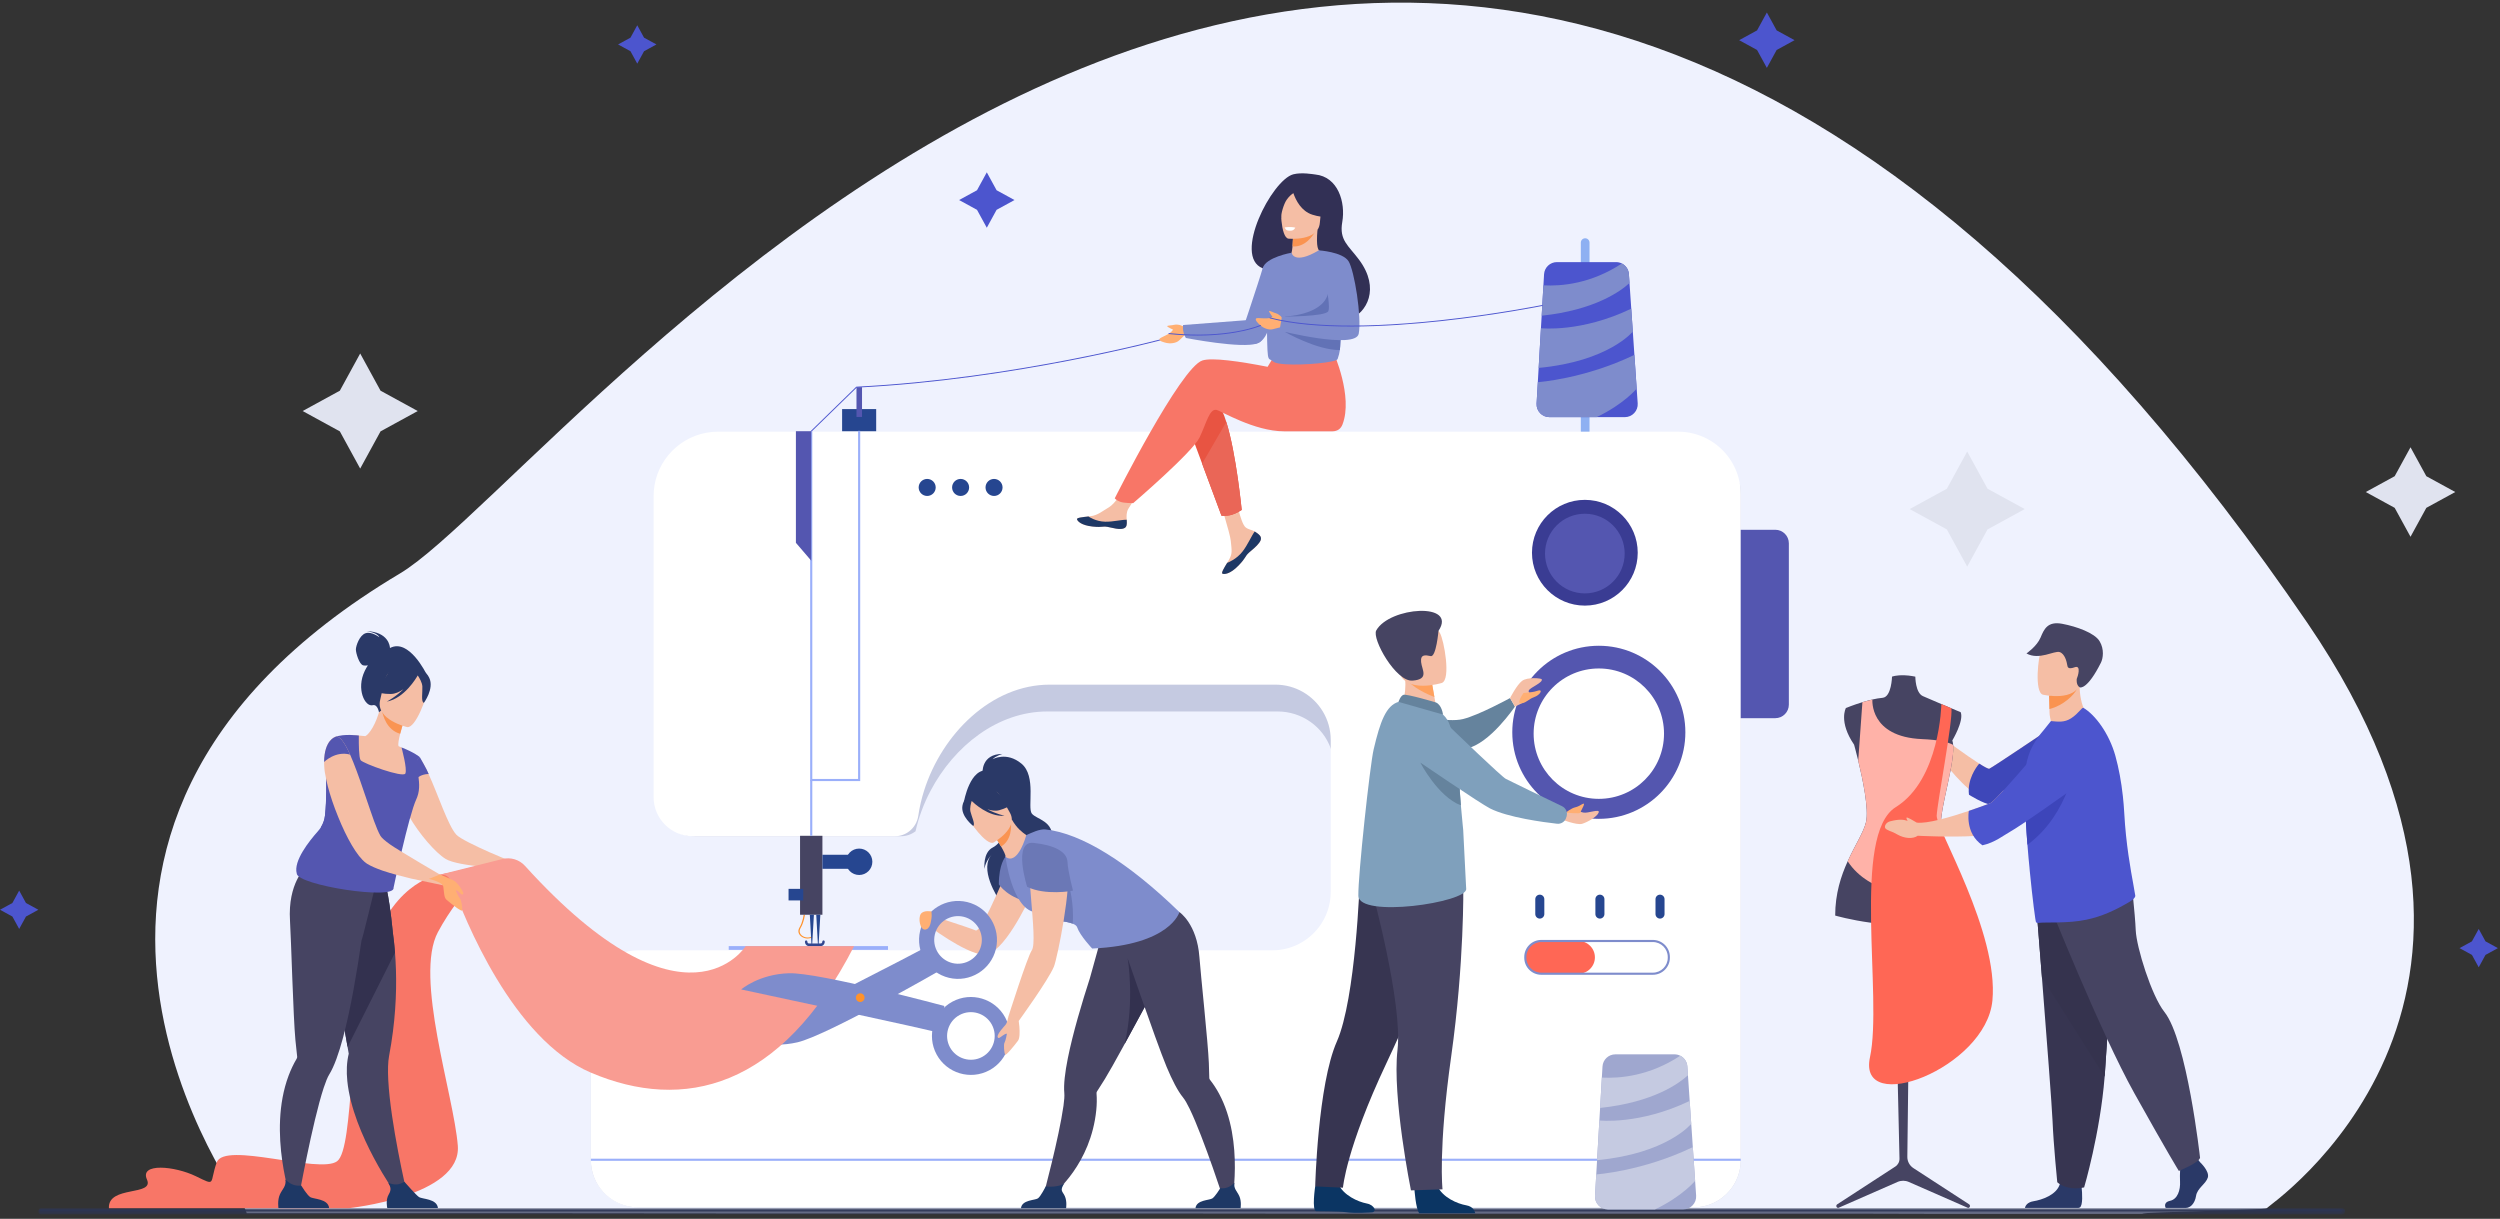 <?xml version="1.0" encoding="UTF-8"?>
<svg width="601px" height="293px" viewBox="0 0 601 293" version="1.1" xmlns="http://www.w3.org/2000/svg" xmlns:xlink="http://www.w3.org/1999/xlink">
    <rect x="0" y="0" width="601" height="293" fill="#333333" stroke="none"/>
    <title>9B2FD067-2984-4825-893E-0A0387EB70ED</title>
    <defs>
        <polygon id="path-1" points="0 0.011 554.54 0.011 554.54 1.482 0 1.482"></polygon>
    </defs>
    <g id="Page-1" stroke="none" stroke-width="1" fill="none" fill-rule="evenodd">
        <g id="Сollection" transform="translate(-1334, -1152)">
            <g id="Group-27" transform="translate(1334, 1152)">
                <g id="Group-155" transform="translate(9.223, 0)">
                    <g id="Group-3" transform="translate(27.978, 0.135)" fill="#EFF2FE">
                        <path d="M477.774,291.628 L427.497,291.628 L412.782,291.589 L281.024,291.589 L242.545,291.548 L141.104,291.548 L98.735,291.509 L22.115,291.509 C22.115,291.509 21.988,291.19 21.734,290.551 L21.692,290.471 C21.692,290.471 21.65,290.391 21.65,290.352 C21.481,290.033 -46.053,200.242 58.938,137.734 C100.017,113.277 302.446,-165.793 517.549,149.695 C580.181,241.557 507.976,289.756 507.658,290.356 C507.489,290.754 477.985,291.23 477.774,291.628 Z" id="Fill-1"></path>
                    </g>
                    <path d="M371.852,104.741 L371.852,104.741 C371.274,104.741 370.806,104.272 370.806,103.695 L370.806,58.327 C370.806,57.75 371.274,57.281 371.852,57.281 C372.43,57.281 372.898,57.75 372.898,58.327 L372.898,103.695 C372.898,104.272 372.43,104.741 371.852,104.741" id="Fill-4" fill="#8EB0F2"></path>
                    <g id="Group-8" transform="translate(0, 290.443)">
                        <mask id="mask-2" fill="white">
                            <use xlink:href="#path-1"></use>
                        </mask>
                        <g id="Clip-7"></g>
                        <path d="M553.912,1.482 L0.628,1.482 C0.283,1.482 -1.85286794e-05,1.2 -1.85286794e-05,0.854 L-1.85286794e-05,0.64 C-1.85286794e-05,0.294 0.283,0.011 0.628,0.011 L553.912,0.011 C554.257,0.011 554.54,0.294 554.54,0.64 L554.54,0.854 C554.54,1.2 554.257,1.482 553.912,1.482" id="Fill-6" fill="#2D3554" mask="url(#mask-2)"></path>
                    </g>
                    <path d="M184.935,225.624 C184.429,225.624 183.908,225.473 183.48,225.179 C182.857,224.749 182.397,223.945 182.972,222.974 C183.793,221.589 183.969,219.91 183.97,219.893 L184.276,219.914 C184.269,219.984 184.095,221.654 183.249,223.082 C182.825,223.798 182.985,224.511 183.679,224.989 C184.333,225.439 185.231,225.503 185.862,225.144 L186.038,225.348 C185.712,225.533 185.328,225.624 184.935,225.624" id="Fill-9" fill="#FF922B"></path>
                    <path d="M409.249,118.82 L409.249,278.917 C409.249,281.725 408.229,284.293 406.542,286.271 C404.463,288.711 401.362,290.259 397.905,290.259 L144.392,290.259 C138.403,290.259 133.476,285.795 132.883,280.076 C132.854,279.79 132.835,279.502 132.829,279.209 C132.824,279.111 132.824,279.015 132.824,278.917 L132.824,239.803 C132.824,239.499 132.838,239.197 132.861,238.897 C134.98,236.455 138.138,234.905 141.667,234.905 L297.137,234.905 C304.358,234.905 310.333,229.661 311.317,222.842 C311.411,222.195 311.459,221.534 311.459,220.857 L311.459,184.346 C311.459,182.791 311.187,181.297 310.686,179.909 C308.824,174.742 303.798,171.037 297.892,171.037 L242.56,171.037 C230.615,171.037 220.169,179.329 214.503,190.067 C212.861,193.168 211.621,196.477 210.867,199.847 C209.886,200.593 208.66,201.032 207.334,201.032 L157.806,201.032 C152.501,201.032 148.198,196.813 148.198,191.611 L148.198,119.271 C148.198,118.402 148.271,117.547 148.415,116.717 C151.28,112.786 155.972,110.225 161.275,110.225 L396.622,110.225 C401.747,110.225 406.281,112.687 409.066,116.472 C409.188,117.236 409.249,118.022 409.249,118.82" id="Fill-11" fill="#C5CAE1"></path>
                    <path d="M409.249,118.82 L409.249,278.917 C409.249,281.725 408.229,284.293 406.542,286.271 C404.463,288.711 401.362,290.259 397.905,290.259 L144.171,290.259 C138.294,290.259 133.464,285.795 132.883,280.076 C132.854,279.79 132.835,279.502 132.829,279.209 C132.824,279.111 132.824,279.015 132.824,278.917 L132.824,239.803 C132.824,239.499 132.838,239.197 132.861,238.897 C133.32,233.052 138.207,228.458 144.171,228.458 L296.638,228.458 C301.232,228.458 305.31,226.252 307.873,222.842 C309.641,220.496 310.686,217.576 310.686,214.411 L310.686,177.897 C310.686,175.391 309.993,173.045 308.785,171.042 C306.462,167.175 302.223,164.589 297.379,164.589 L243.114,164.589 C229.14,164.589 217.258,176.393 212.927,190.067 C212.3,192.047 211.829,194.069 211.535,196.099 C211.313,197.634 210.505,198.958 209.36,199.847 C208.399,200.593 207.197,201.032 205.898,201.032 L157.324,201.032 C152.121,201.032 147.902,196.813 147.902,191.611 L147.902,119.271 C147.902,118.402 147.973,117.547 148.113,116.717 C149.329,109.374 155.709,103.776 163.397,103.776 L394.205,103.776 C399.339,103.776 403.873,106.351 406.588,110.275 C407.843,112.093 408.71,114.197 409.066,116.472 C409.188,117.236 409.249,118.022 409.249,118.82" id="Fill-13" fill="#FFFFFF"></path>
                    <polygon id="Fill-15" fill="#464462" points="183.11 219.906 188.485 219.906 188.485 200.923 183.11 200.923"></polygon>
                    <polygon id="Fill-17" fill="#264690" points="188.485 208.862 194.782 208.862 194.782 205.484 188.485 205.484"></polygon>
                    <path d="M194.14,207.173 C194.14,205.419 195.562,203.998 197.316,203.998 C199.069,203.998 200.491,205.419 200.491,207.173 C200.491,208.927 199.069,210.348 197.316,210.348 C195.562,210.348 194.14,208.927 194.14,207.173" id="Fill-18" fill="#264690"></path>
                    <polygon id="Fill-19" fill="#264690" points="180.346 216.463 183.878 216.463 183.878 213.68 180.346 213.68"></polygon>
                    <polygon id="Fill-20" fill="#264690" points="193.22 103.667 201.411 103.667 201.411 98.343 193.22 98.343"></polygon>
                    <path d="M381.383,100.282 L363.268,100.282 C361.485,100.282 360.067,98.784 360.17,97.003 L360.465,91.922 L360.467,91.874 L360.666,88.448 L361.217,78.901 L361.393,75.894 L361.814,68.598 L361.969,65.931 C362.063,64.292 363.422,63.009 365.063,63.009 L379.271,63.009 C379.774,63.009 380.249,63.128 380.67,63.343 C381.617,63.823 382.287,64.774 382.367,65.899 L382.513,68.04 L382.932,74.2 L382.998,75.172 L383.686,85.313 L384.237,93.427 L384.48,96.971 C384.601,98.764 383.179,100.282 381.383,100.282 L415.034,55.463" id="Fill-21" fill="#4C55CE"></path>
                    <polygon id="Fill-22" fill="#9AAFFA" points="197.572 187.772 185.542 187.772 185.542 103.667 186.054 103.667 186.054 187.26 197.06 187.26 197.06 103.571 197.572 103.571"></polygon>
                    <path d="M417.558,172.649 L409.25,172.649 L409.25,127.357 L417.558,127.357 C419.359,127.357 420.818,128.817 420.818,130.617 L420.818,169.389 C420.818,171.189 419.359,172.649 417.558,172.649" id="Fill-23" fill="#5456B0"></path>
                    <polygon id="Fill-24" fill="#9AAFFA" points="165.962 228.348 204.252 228.348 204.252 227.444 165.962 227.444"></polygon>
                    <polygon id="Fill-25" fill="#5456B0" points="185.798 134.79 182.112 130.49 182.112 103.667 185.798 103.667"></polygon>
                    <polygon id="Fill-26" fill="#9AAFFA" points="185.542 200.923 186.054 200.923 186.054 187.516 185.542 187.516"></polygon>
                    <polygon id="Fill-27" fill="#9AAFFA" points="132.825 279.061 409.25 279.061 409.25 278.549 132.825 278.549"></polygon>
                    <path d="M211.623,117.181 C211.623,116.05 212.54,115.133 213.671,115.133 C214.802,115.133 215.719,116.05 215.719,117.181 C215.719,118.312 214.802,119.229 213.671,119.229 C212.54,119.229 211.623,118.312 211.623,117.181" id="Fill-28" fill="#264690"></path>
                    <path d="M219.66,117.181 C219.66,116.05 220.577,115.133 221.708,115.133 C222.839,115.133 223.755,116.05 223.755,117.181 C223.755,118.312 222.839,119.229 221.708,119.229 C220.577,119.229 219.66,118.312 219.66,117.181" id="Fill-29" fill="#264690"></path>
                    <path d="M227.697,117.181 C227.697,116.05 228.614,115.133 229.745,115.133 C230.875,115.133 231.792,116.05 231.792,117.181 C231.792,118.312 230.875,119.229 229.745,119.229 C228.614,119.229 227.697,118.312 227.697,117.181" id="Fill-30" fill="#264690"></path>
                    <polygon id="Fill-31" fill="#5456B0" points="196.676 100.237 198.007 100.237 198.007 93.071 196.676 93.071"></polygon>
                    <polygon id="Fill-32" fill="#264690" points="186.003 227.444 185.878 227.444 185.459 219.906 186.442 219.906"></polygon>
                    <polygon id="Fill-33" fill="#264690" points="187.549 227.444 187.424 227.444 187.004 219.906 187.988 219.906"></polygon>
                    <path d="M188.074,227.444 L185.254,227.444 C184.72,227.444 184.286,226.971 184.286,226.39 C184.286,226.215 184.416,226.074 184.576,226.074 C184.737,226.074 184.867,226.215 184.867,226.39 C184.867,226.622 185.04,226.812 185.254,226.812 L188.074,226.812 C188.288,226.812 188.461,226.622 188.461,226.39 C188.461,226.215 188.591,226.074 188.752,226.074 C188.912,226.074 189.042,226.215 189.042,226.39 C189.042,226.971 188.608,227.444 188.074,227.444" id="Fill-34" fill="#324790"></path>
                    <path d="M370.257,234.083 L361.399,234.083 C359.235,234.083 357.464,232.312 357.464,230.148 C357.464,227.983 359.235,226.213 361.399,226.213 L370.257,226.213 C372.422,226.213 374.193,227.983 374.193,230.148 C374.193,232.312 372.422,234.083 370.257,234.083" id="Fill-35" fill="#FF6755"></path>
                    <path d="M361.303,226.468 C359.327,226.468 357.72,228.076 357.72,230.052 L357.72,230.244 C357.72,232.22 359.327,233.828 361.303,233.828 L388.122,233.828 C390.098,233.828 391.706,232.22 391.706,230.244 L391.706,230.052 C391.706,228.076 390.098,226.468 388.122,226.468 L361.303,226.468 Z M388.122,234.339 L361.303,234.339 C359.045,234.339 357.208,232.502 357.208,230.244 L357.208,230.052 C357.208,227.794 359.045,225.956 361.303,225.956 L388.122,225.956 C390.38,225.956 392.217,227.794 392.217,230.052 L392.217,230.244 C392.217,232.502 390.38,234.339 388.122,234.339 L388.122,234.339 Z" id="Fill-36" fill="#7E8CCC"></path>
                    <path d="M360.946,220.83 L360.946,220.83 C360.348,220.83 359.859,220.341 359.859,219.743 L359.859,216.162 C359.859,215.564 360.348,215.075 360.946,215.075 C361.544,215.075 362.033,215.564 362.033,216.162 L362.033,219.743 C362.033,220.341 361.544,220.83 360.946,220.83" id="Fill-37" fill="#264690"></path>
                    <path d="M375.396,220.83 L375.396,220.83 C374.798,220.83 374.309,220.341 374.309,219.743 L374.309,216.162 C374.309,215.564 374.798,215.075 375.396,215.075 C375.994,215.075 376.483,215.564 376.483,216.162 L376.483,219.743 C376.483,220.341 375.994,220.83 375.396,220.83" id="Fill-38" fill="#264690"></path>
                    <path d="M389.846,220.83 L389.846,220.83 C389.248,220.83 388.759,220.341 388.759,219.743 L388.759,216.162 C388.759,215.564 389.248,215.075 389.846,215.075 C390.444,215.075 390.933,215.564 390.933,216.162 L390.933,219.743 C390.933,220.341 390.444,220.83 389.846,220.83" id="Fill-39" fill="#264690"></path>
                    <path d="M361.218,78.901 C361.218,78.901 370.835,80.015 382.931,74.201 L383.305,79.71 C383.305,79.71 377.527,86.862 360.666,88.448 L361.218,78.901 Z" id="Fill-40" fill="#7E8CCC"></path>
                    <path d="M384.237,93.427 C384.237,93.427 381.155,97.149 374.606,100.282 L363.268,100.282 C361.485,100.282 360.067,98.784 360.17,97.003 L360.465,91.922 L360.467,91.874 C360.467,91.874 371.592,91.129 383.686,85.313 L384.237,93.427 Z" id="Fill-41" fill="#7E8CCC"></path>
                    <path d="M382.513,68.04 C380.473,69.919 374.267,74.536 361.393,75.894 L361.814,68.598 C366.143,68.831 373.273,68.22 380.67,63.343 C381.617,63.823 382.287,64.774 382.367,65.899 L382.513,68.04 Z" id="Fill-42" fill="#7E8CCC"></path>
                    <path d="M185.878,103.749 L185.718,103.585 L196.627,92.958 L196.67,92.956 C234.697,91.086 270.648,81.352 271.007,81.254 L271.067,81.475 C270.708,81.573 234.76,91.306 196.725,93.183 L185.878,103.749 Z" id="Fill-43" fill="#4C55CE"></path>
                    <path d="M293.632,128.73 C293.941,129.085 293.981,129.48 293.828,129.903 C293.828,129.904 293.827,129.907 293.825,129.908 C293.542,130.689 292.608,131.562 291.523,132.433 C291.384,132.545 291.261,132.647 291.153,132.741 C291.126,132.766 291.097,132.791 291.071,132.816 C291.049,132.835 291.028,132.855 291.007,132.873 C289.995,133.806 290.376,134.02 288.558,135.912 C286.486,138.069 285.058,138.107 284.653,137.911 C284.309,137.744 285.007,136.6 285.78,135.314 C285.817,135.253 285.854,135.19 285.893,135.127 C285.996,134.956 286.098,134.783 286.2,134.611 C287.106,133.064 286.873,132.338 286.659,130.035 C286.484,128.164 283.748,119.582 283.748,119.582 L287.72,118.898 C287.72,118.898 288.916,125.732 290.234,126.784 C290.939,127.345 291.727,127.352 292.405,127.768 C292.453,127.797 292.5,127.827 292.546,127.857 C292.931,128.112 293.323,128.375 293.632,128.73" id="Fill-44" fill="#F5BEA5"></path>
                    <path d="M293.632,128.73 C293.941,129.085 293.981,129.48 293.828,129.903 C293.828,129.904 293.827,129.907 293.825,129.908 C293.479,130.689 292.568,131.557 291.519,132.425 C291.382,132.539 291.261,132.644 291.153,132.741 C291.126,132.766 291.097,132.791 291.071,132.816 C291.049,132.835 291.028,132.855 291.007,132.873 C289.995,133.806 290.376,134.02 288.558,135.912 C286.486,138.069 285.058,138.107 284.653,137.911 C284.309,137.744 285.007,136.6 285.78,135.314 C286.184,135.167 288.058,134.405 289.475,132.592 C290.723,130.999 291.555,128.953 292.405,127.768 C292.453,127.797 292.5,127.827 292.546,127.857 C292.931,128.112 293.323,128.375 293.632,128.73" id="Fill-45" fill="#1E3865"></path>
                    <path d="M261.605,126.25 C261.36,127.476 259.612,127.271 257.66,126.794 C255.707,126.317 256.171,126.884 253.393,126.577 C250.614,126.269 249.772,125.233 249.687,124.82 C249.612,124.453 250.984,124.324 252.457,124.154 C252.642,124.133 252.828,124.11 253.014,124.087 C254.677,123.879 255.895,122.806 257.405,121.925 C258.836,121.09 260.971,117.689 260.971,117.689 L264.782,117.991 C264.782,117.991 262.782,121.029 262.009,122.349 C261.554,123.126 261.578,124.153 261.635,124.946 C261.664,125.377 261.692,125.818 261.605,126.25" id="Fill-46" fill="#F5BEA5"></path>
                    <path d="M257.66,126.794 C255.707,126.317 256.172,126.884 253.393,126.577 C250.614,126.269 249.772,125.233 249.687,124.82 C249.611,124.453 250.984,124.324 252.457,124.154 L252.471,124.182 C252.471,124.182 254.137,125.364 256.451,125.419 C258.336,125.465 260.333,124.925 261.635,124.946 C261.664,125.377 261.692,125.818 261.605,126.25 C261.36,127.476 259.612,127.271 257.66,126.794" id="Fill-47" fill="#1E3865"></path>
                    <path d="M276.21,101.882 L279.772,111.468 L284.423,123.985 C284.423,123.985 285.685,124.107 286.894,123.759 C288.007,123.438 289.284,122.596 289.284,122.596 C289.284,122.596 287.992,109.156 285.583,101.442 C284.966,99.461 284.274,97.86 283.51,96.958 C279.776,92.544 276.21,101.882 276.21,101.882" id="Fill-48" fill="#E85442"></path>
                    <path d="M279.832,86.658 C282.166,85.905 288.822,86.871 295.509,88.18 L296.909,85.871 L311.353,84.743 C311.353,84.743 316.119,95.312 313.51,102.047 C313.126,103.037 312.364,103.672 311.065,103.692 C311.064,103.693 310.855,103.692 310.854,103.692 C310.854,103.692 302.258,103.687 299.466,103.687 C292.283,103.687 284.265,98.75 283.227,98.543 C281.53,98.203 280.851,101.599 279.153,105.164 C277.455,108.73 263.193,120.954 263.193,120.954 C263.193,120.954 261.001,120.976 260.095,120.636 C259.122,120.271 258.765,119.797 258.765,119.797 C258.765,119.797 274.568,88.356 279.832,86.658" id="Fill-49" fill="#F87667"></path>
                    <path d="M294.317,64.489 C298.672,68.426 309.296,75.411 309.358,75.387 C309.358,75.387 312.758,77.674 315.207,76.767 C319.29,75.256 322.671,69.395 317.498,62.443 C314.918,58.976 312.691,57.762 313.459,53.372 C314.29,48.616 312.444,42.486 306.948,41.945 C306.489,41.899 303.719,41.381 301.695,41.901 C296.537,43.228 287.064,61.652 294.317,64.489" id="Fill-50" fill="#323055"></path>
                    <path d="M300.731,61.897 C300.705,61.906 303.143,63.452 304.978,63.108 C306.704,62.786 308.375,60.543 308.352,60.536 C307.649,60.336 307.135,59.48 307.496,55.259 L307.168,55.296 L301.644,55.927 C301.644,55.927 301.628,57.647 301.499,59.259 C301.392,60.612 301.052,61.778 300.731,61.897" id="Fill-51" fill="#F5BEA5"></path>
                    <path d="M301.644,55.927 C301.644,55.927 301.628,57.648 301.499,59.259 C304.548,59.423 306.383,56.78 307.168,55.296 L301.644,55.927 Z" id="Fill-52" fill="#FA9350"></path>
                    <path d="M300.504,57.369 C300.504,57.369 307.69,58.078 308.062,53.596 C308.435,49.114 309.613,46.187 305.041,45.545 C300.468,44.903 299.434,46.539 298.945,48.005 C298.457,49.471 298.644,57.069 300.504,57.369" id="Fill-53" fill="#F5BEA5"></path>
                    <path d="M301.382,44.697 C302.654,43.209 305.138,45.029 307.2,45.707 C307.955,45.956 308.511,46.598 308.661,47.379 C309.172,50.029 310.609,51.935 310.609,51.935 C310.609,51.935 309.257,52.56 306.271,51.612 C303.61,50.767 302.297,48.157 301.703,46.434 C301.23,46.736 300.635,47.237 300.073,48.055 C299.417,49.01 298.658,51.417 298.787,52.483 C298.787,52.483 297.53,47.415 299.364,45.53 C300.112,44.761 300.768,44.654 301.291,44.814 Z" id="Combined-Shape" fill="#323055"></path>
                    <path d="M313.823,76.731 C313.695,77.276 313.586,77.776 313.496,78.238 C313.35,78.984 313.249,79.626 313.178,80.193 C312.959,81.961 313.025,83.008 312.877,84.154 C312.794,84.794 312.643,85.467 312.339,86.31 C312.042,87.131 304.233,87.863 299.79,87.568 C298.379,87.477 297.304,87.278 296.922,86.948 C295.338,85.572 295.495,88.599 295.278,74.113 C295.173,67.047 301.274,60.754 301.274,60.754 C301.274,60.754 301.761,63.773 307.812,60.18 C308.027,60.054 310.409,63.583 312.703,67.928 C315.23,72.727 314.537,73.743 313.823,76.731" id="Fill-56" fill="#7E8CCC"></path>
                    <path d="M279.772,111.468 L284.423,123.985 C284.423,123.985 285.685,124.107 286.894,123.759 C288.007,123.438 289.284,122.596 289.284,122.596 C289.284,122.596 287.992,109.156 285.583,101.442 L279.772,111.468 Z" id="Fill-57" fill="#EA6657"></path>
                    <path d="M301.274,60.753 C301.274,60.753 295.048,61.809 294.317,64.489 C293.586,67.17 288.535,82.161 288.535,82.161 C288.535,82.161 292.449,83.496 293.911,82.034 C295.373,80.572 298.998,68.469 298.998,68.469 L301.274,60.753 Z" id="Fill-58" fill="#7E8CCC"></path>
                    <path d="M275.894,78.716 L274.42,78.131 C274.42,78.131 273.533,77.934 273.053,78.085 C272.574,78.235 271.375,78.219 271.37,78.416 C271.364,78.612 272.737,79.224 272.737,79.224 L272.78,79.208 C272.258,80.388 269.651,81.063 269.525,81.496 C269.373,82.021 270.586,82.292 271.246,82.456 C271.907,82.62 273.526,82.603 274.324,81.762 C274.908,81.146 275.894,80.3 275.894,80.3 L275.894,78.716 Z" id="Fill-59" fill="#FFAF73"></path>
                    <path d="M302.162,54.726 C302.162,54.726 301.861,55.463 301.065,55.463 C300.269,55.463 300.055,55.344 299.904,55.176 C299.753,55.007 299.604,54.683 299.604,54.683 C299.604,54.683 300.923,54.422 302.162,54.726" id="Fill-60" fill="#FFFFFF"></path>
                    <path d="M290.27,76.98 L275.198,78.131 C275.198,78.131 274.883,79.592 275.855,81.25 C275.855,81.25 289.452,83.908 293.001,82.55 C296.55,81.193 296.149,74.79 296.149,74.79 L290.27,76.98 Z" id="Fill-61" fill="#7E8CCC"></path>
                    <path d="M299.667,77.242 L298.666,76.011 C298.666,76.011 297.988,75.406 297.496,75.304 C297.005,75.201 295.966,74.602 295.865,74.771 C295.765,74.94 296.663,76.144 296.663,76.144 L296.709,76.15 C295.677,76.926 293.073,76.241 292.752,76.557 C292.362,76.941 293.288,77.77 293.785,78.236 C294.282,78.702 295.702,79.478 296.81,79.133 C297.619,78.881 298.894,78.625 298.894,78.625 L299.667,77.242 Z" id="Fill-62" fill="#FFAF73"></path>
                    <path d="M313.178,80.193 C312.959,81.961 313.025,83.008 312.877,84.154 C307.224,84.172 299.666,79.789 299.666,79.789 L313.178,80.193 Z" id="Fill-63" fill="#6272B6"></path>
                    <path d="M299.666,76.081 C299.666,76.081 308.472,75.819 309.957,70.814 C311.588,65.315 313.414,73.075 313.414,73.075 L312.442,78.028 L302.781,78.028 L299.666,76.081 Z" id="Fill-64" fill="#6272B6"></path>
                    <path d="M307.812,60.181 C307.812,60.181 313.528,60.555 314.957,62.785 C316.387,65.014 318.159,76.333 317.416,80.221 C316.673,84.108 298.367,79.478 298.367,79.478 L298.951,76.105 C298.951,76.105 309.515,76.166 310.117,74.79 C310.918,72.961 307.812,60.181 307.812,60.181" id="Fill-65" fill="#7E8CCC"></path>
                    <path d="M315.458,78.499 C308.434,78.499 301.57,77.98 296.055,76.537 C295.994,76.521 295.957,76.458 295.973,76.397 C295.989,76.336 296.052,76.3 296.113,76.316 C302.396,77.96 314.603,79.411 337.073,76.983 C350.516,75.531 361.403,73.346 361.512,73.324 C361.573,73.312 361.634,73.351 361.646,73.413 C361.659,73.475 361.619,73.535 361.557,73.548 C361.448,73.57 350.551,75.757 337.097,77.211 C330.676,77.905 322.975,78.499 315.458,78.499" id="Fill-66" fill="#4C55CE"></path>
                    <path d="M278.731,80.672 C276.622,80.672 274.303,80.565 271.78,80.305 C271.718,80.298 271.672,80.242 271.678,80.179 C271.685,80.116 271.743,80.07 271.804,80.077 C285.963,81.538 293.662,78.166 293.738,78.132 C293.795,78.106 293.863,78.131 293.889,78.189 C293.915,78.247 293.889,78.314 293.832,78.34 C293.769,78.369 288.508,80.672 278.731,80.672" id="Fill-67" fill="#4C55CE"></path>
                    <path d="M354.33,176.045 C354.33,164.555 363.645,155.24 375.135,155.24 C386.625,155.24 395.939,164.555 395.939,176.045 C395.939,187.535 386.625,196.85 375.135,196.85 C363.645,196.85 354.33,187.535 354.33,176.045" id="Fill-68" fill="#5456AF"></path>
                    <path d="M359.462,176.372 C359.462,167.716 366.479,160.7 375.135,160.7 C383.79,160.7 390.807,167.716 390.807,176.372 C390.807,185.028 383.79,192.044 375.135,192.044 C366.479,192.044 359.462,185.028 359.462,176.372" id="Fill-69" fill="#FFFFFF"></path>
                    <path d="M359.064,132.877 C359.064,125.857 364.755,120.166 371.775,120.166 C378.795,120.166 384.486,125.857 384.486,132.877 C384.486,139.898 378.795,145.589 371.775,145.589 C364.755,145.589 359.064,139.898 359.064,132.877" id="Fill-70" fill="#3A3C93"></path>
                    <path d="M362.199,133.077 C362.199,127.789 366.487,123.502 371.775,123.502 C377.063,123.502 381.35,127.789 381.35,133.077 C381.35,138.366 377.063,142.653 371.775,142.653 C366.487,142.653 362.199,138.366 362.199,133.077" id="Fill-71" fill="#5456B0"></path>
                    <path d="M331.152,171.777 C331.152,171.777 338.619,173.82 342.487,172.86 C346.355,171.901 353.796,167.811 353.796,167.811 L354.968,169.859 C354.968,169.859 348.881,178.927 343.255,179.957 C337.629,180.987 331.152,171.777 331.152,171.777" id="Fill-72" fill="#65839D"></path>
                    <path d="M365.967,196.91 C365.967,196.91 369.835,198.451 371.14,198.04 C372.444,197.63 374.693,196.37 375.098,195.336 C375.503,194.301 372.444,195.606 371.41,195.336 C370.375,195.066 369.25,194.751 367.226,195.336 C365.202,195.92 365.967,196.91 365.967,196.91" id="Fill-73" fill="#F5BEA5"></path>
                    <path d="M330.807,285.865 C330.807,285.865 331.098,290.57 331.972,291.677 L345.417,291.677 C345.332,291.207 344.951,290.049 343.27,289.756 C341.146,289.386 337.589,287.893 336.304,285.086 C334.95,282.132 330.807,285.865 330.807,285.865" id="Fill-74" fill="#0B3563"></path>
                    <path d="M306.948,285.209 C306.948,285.209 306.062,291.066 307.213,291.172 C307.366,291.186 312.751,291.176 314.215,291.396 C316.606,291.753 320.594,291.441 320.594,291.441 C321.094,291.462 321.421,290.921 321.167,290.491 C320.888,290.019 320.355,289.514 319.34,289.319 C317.223,288.911 313.695,287.356 312.458,284.527 C311.156,281.55 306.948,285.209 306.948,285.209" id="Fill-75" fill="#0B3563"></path>
                    <path d="M337.128,223.25 C337.128,223.25 333.747,235.079 324.059,255.621 C314.37,276.162 313.622,285.523 313.622,285.523 L306.948,285.209 C306.948,285.209 307.576,260.759 312.152,250.393 C316.729,240.027 317.661,211.66 317.661,211.66 L337.128,223.25 Z" id="Fill-76" fill="#373551"></path>
                    <path d="M342.555,213.072 C342.555,213.072 342.824,231.389 339.655,253.878 C336.486,276.368 337.56,285.915 337.56,285.915 L329.97,286.167 C329.97,286.167 325.434,263.669 326.735,252.412 C328.035,241.156 320.523,213.786 320.523,213.786 L342.555,213.072 Z" id="Fill-77" fill="#464462"></path>
                    <path d="M327.578,170.209 L331.158,172.86 L336.332,171.771 C336.26,171.299 335.919,169.344 335.608,167.573 C335.589,167.468 335.57,167.364 335.553,167.262 C335.286,165.754 335.056,164.46 335.056,164.46 L330.224,162.051 L328.422,161.153 C328.427,161.185 328.562,162.826 328.581,163.065 C328.919,167.319 327.578,170.209 327.578,170.209" id="Fill-78" fill="#F5BEA5"></path>
                    <path d="M343.251,213.677 C343.577,216.945 317.423,220.813 317.323,215.331 C317.237,210.509 320.108,183.968 320.999,180.171 C322.572,173.451 323.986,169.613 326.982,168.731 C328.089,168.409 332.167,169.467 335.114,170.323 C335.319,170.379 335.524,170.45 335.721,170.533 C336.45,170.825 337.111,171.249 337.672,171.777 C338.466,172.522 339.062,173.47 339.383,174.544 C339.837,176.074 340.36,178.033 340.784,180.195 C341.167,182.136 341.472,184.236 341.578,186.332 C341.602,186.767 341.615,187.201 341.618,187.633 C341.634,189.236 341.774,191.309 341.972,193.611 C342.096,195.063 342.244,196.607 342.398,198.18 C342.444,198.631 342.49,199.084 342.533,199.541 C342.565,199.856 343.067,210.225 343.213,213.002 C343.216,213.043 343.216,213.078 343.218,213.113 C343.218,213.118 343.218,213.121 343.221,213.127 C343.221,213.164 343.224,213.205 343.226,213.243 C343.24,213.491 343.248,213.642 343.251,213.677" id="Fill-79" fill="#7FA0BC"></path>
                    <path d="M328.943,163.141 C330.004,165.171 333.959,166.927 335.608,167.573 C335.589,167.468 335.57,167.364 335.553,167.262 C335.286,165.754 335.056,164.46 335.056,164.46 L330.224,162.051 C329.156,162.035 328.506,162.305 328.943,163.141" id="Fill-80" fill="#FFA15E"></path>
                    <path d="M337.405,164.177 C337.405,164.177 328.687,166.897 327.077,161.441 C325.466,155.986 323.257,152.663 328.755,150.696 C334.253,148.729 335.954,150.49 336.934,152.18 C337.915,153.87 339.631,163.329 337.405,164.177" id="Fill-81" fill="#F5BEA5"></path>
                    <path d="M336.592,151.655 C336.592,151.655 336.036,158.003 334.723,157.727 C333.41,157.452 332.22,157.247 332.412,159.161 C332.604,161.074 334.425,163.284 330.379,163.623 C326.333,163.961 320.516,153.527 321.628,151.551 C324.835,145.851 341.227,144.701 336.592,151.655" id="Fill-82" fill="#464462"></path>
                    <path d="M353.796,167.811 C353.796,167.811 355.41,164.646 356.683,163.681 C357.956,162.716 361.288,163.035 361.411,163.292 C361.789,164.088 358.686,165.244 358.315,165.958 C357.944,166.672 359.419,166.633 358.258,167.863 C357.278,168.901 354.968,169.859 354.968,169.859 L353.796,167.811 Z" id="Fill-83" fill="#F5BEA5"></path>
                    <path d="M357.024,166.603 C357.045,166.604 358.076,166.483 359.083,166.373 C359.823,166.292 360.548,165.964 360.852,165.949 C361.568,165.914 361.064,167.052 359.513,167.619 C358.199,168.099 357.826,168.877 356.587,169.087 C355.088,169.34 357.024,166.603 357.024,166.603" id="Fill-84" fill="#FFAF73"></path>
                    <path d="M335.97,168.871 C335.857,168.823 328.932,166.78 328.18,167.028 C327.427,167.277 326.982,168.732 326.982,168.732 L337.673,171.777 C337.673,171.777 337.417,169.48 335.97,168.871" id="Fill-85" fill="#65839D"></path>
                    <path d="M367.226,195.336 C367.226,195.336 368.463,194.29 369.543,194.054 C370.622,193.818 371.567,192.839 371.567,193.312 C371.567,193.784 370.757,194.931 370.757,195.336 C370.757,195.741 367.226,195.336 367.226,195.336" id="Fill-86" fill="#FFAF73"></path>
                    <path d="M341.971,193.611 C336.417,191.503 332.207,183.312 332.207,183.312 L341.578,186.332 C341.602,186.767 341.615,187.201 341.618,187.633 C341.634,189.236 341.775,191.309 341.971,193.611" id="Fill-87" fill="#65839D"></path>
                    <path d="M367.398,196.23 C367.401,196.215 367.406,196.2 367.409,196.185 C367.657,195.234 367.194,194.242 366.309,193.816 C362.819,192.135 353.78,187.777 352.772,187.236 C351.707,186.665 341.125,176.491 337.96,173.437 C337.412,172.908 336.616,172.725 335.892,172.962 L327.125,175.828 C325.503,176.358 325.192,178.517 326.6,179.482 C333.048,183.903 346.538,193.099 348.963,194.338 C353.239,196.524 361.89,197.666 365.083,198.027 C365.985,198.129 366.852,197.629 367.205,196.793 C367.279,196.619 367.345,196.431 367.398,196.23" id="Fill-88" fill="#7FA0BC"></path>
                    <path d="M96.552,210.259 C96.552,210.259 85.858,211.271 80.118,228.028 C74.379,244.785 76.052,276.033 71.812,279.166 C67.571,282.298 44.704,274.298 42.874,279.442 C41.045,284.585 42.874,285.195 37.844,282.756 C32.813,280.317 24.276,279.475 26.105,283.554 C27.935,287.634 16.654,284.899 16.959,290.459 L74.526,290.459 C74.526,290.459 101.782,287.634 100.836,275.438 C99.889,263.242 90.273,234.816 96.061,224.064 C101.849,213.311 109.417,207.729 109.417,207.729 L96.552,210.259 Z" id="Fill-89" fill="#F87667"></path>
                    <path d="M88.49,286.361 L86.071,287.262 C86.071,287.262 75.563,272.688 74.269,259.865 C74.038,257.576 74.115,255.358 74.615,253.31 C74.615,253.31 74.512,252.723 74.333,251.686 C74.25,251.202 74.147,250.62 74.03,249.952 C73.689,247.995 73.219,245.316 72.681,242.267 C71.445,235.249 69.843,226.278 68.599,219.684 L69.251,219.474 L76.304,217.199 L77.761,212.569 L83.013,211.186 C83.013,211.186 84.186,213.482 85.235,224.323 C85.429,225.745 85.605,227.313 85.737,229.014 C86.146,234.205 86.175,240.644 85.237,248.005 C84.996,249.889 84.692,251.835 84.315,253.833 C84.038,255.299 83.997,257.296 84.113,259.589 C84.643,270.071 88.49,286.361 88.49,286.361" id="Fill-90" fill="#464462"></path>
                    <path d="M85.737,229.014 L74.333,251.686 C74.25,251.202 74.147,250.62 74.03,249.952 C73.689,247.995 73.219,245.317 72.681,242.267 C71.445,235.249 69.843,226.278 68.599,219.684 L69.25,219.474 L76.304,217.199 L77.761,212.569 L83.013,211.186 C83.013,211.186 84.186,213.482 85.235,224.323 C85.429,225.745 85.605,227.313 85.737,229.014" id="Fill-91" fill="#33314F"></path>
                    <path d="M80.72,214.096 L80.456,211.832 C76.033,213.007 64.215,208.549 64.215,208.549 C64.215,208.549 59.93,212.316 60.493,221.344 C60.767,225.751 61.269,244.477 61.793,250.018 C61.982,252.026 62.148,253.455 62.216,254.026 C62.217,254.029 62.217,254.03 62.217,254.032 C62.238,254.206 62.177,254.37 62.089,254.523 C61.317,255.831 60.679,257.194 60.155,258.589 C55.013,272.291 60.947,289.164 60.947,289.164 L62.487,288.544 C62.487,288.544 65.863,269.765 68.607,261.469 C69.073,260.062 69.519,258.956 69.928,258.296 C71.121,256.37 72.228,253.225 73.233,249.483 C75.132,242.409 76.661,233.207 77.678,226.104 C77.819,226.11 80.72,214.096 80.72,214.096" id="Fill-92" fill="#464462"></path>
                    <path d="M112.472,206.572 L112.142,208.787 C112.142,208.787 111.996,208.787 111.739,208.769 C110.934,208.714 108.975,208.604 106.759,208.366 C103.427,208.037 99.473,207.451 97.898,206.481 C95.5,205.016 91.564,200.53 89,196.045 C88.927,195.935 88.872,195.825 88.817,195.715 C87.481,193.335 86.547,190.973 86.474,189.088 C86.419,187.934 86.547,186.946 86.785,186.085 C87.096,184.95 87.609,184.053 88.14,183.376 C88.213,183.266 88.286,183.156 88.396,183.064 C89.275,182.021 90.136,181.582 90.136,181.582 C90.575,181.398 91.051,181.618 91.545,182.149 L91.545,182.167 C91.948,182.589 92.387,183.229 92.809,184.035 C92.827,184.053 92.845,184.071 92.845,184.09 C92.937,184.254 93.028,184.437 93.138,184.639 C93.175,184.675 93.193,184.73 93.211,184.767 C93.413,185.188 93.614,185.627 93.816,186.085 C96.067,190.992 98.466,198.425 100.461,200.64 C101.322,201.592 105.258,203.46 108.389,204.851 C110.641,205.84 112.472,206.572 112.472,206.572" id="Fill-93" fill="#F5BEA5"></path>
                    <path d="M89.17,186.636 C87.781,187.28 86.104,187.718 84.076,187.829 C76.472,188.246 74.745,181.58 74.431,177.155 C75.528,176.758 76.487,176.796 77.041,176.825 C77.58,176.855 78.142,176.91 78.607,176.968 C79.537,176.482 81.208,174.122 82.174,170.173 L82.502,170.325 L87.988,172.905 C87.988,172.905 87.406,174.69 86.975,176.399 C86.64,177.736 86.398,179.028 86.6,179.389 C87.033,179.565 87.291,179.676 87.291,179.676 C87.291,179.676 87.291,179.677 87.293,179.681 C87.349,179.822 88.541,182.861 89.17,186.636" id="Fill-94" fill="#F5BEA5"></path>
                    <path d="M91.072,191.625 C91.014,191.777 90.951,191.925 90.882,192.077 C88.956,196.225 85.391,213.407 85.391,213.407 C85.899,216.496 62.176,212.8 62.115,209.988 C61.279,207.005 65.079,202.214 67.222,199.81 C67.491,199.508 67.732,199.184 67.941,198.842 C68.47,197.985 68.806,197.017 68.913,196.006 C69.334,192.019 69.174,188.282 69.209,186.01 L69.209,186.01 C69.628,185.7 70.033,185.413 70.41,185.141 C70.987,184.72 71.496,184.327 71.872,183.928 C72.284,183.493 72.543,183.049 72.573,182.547 C72.594,182.168 72.582,181.779 72.543,181.39 C72.525,181.206 72.502,181.023 72.474,180.839 C72.178,178.909 71.372,177.159 71.372,177.159 C73.412,176.334 77.04,176.825 77.04,176.825 C77.04,176.825 77.036,177.027 77.035,177.357 C77.023,178.682 77.035,182.085 77.459,182.729 C77.99,183.531 87.71,187.045 88.223,185.956 C88.729,184.886 87.345,179.871 87.293,179.681 C87.291,179.678 87.291,179.675 87.291,179.675 C90.546,180.953 91.71,182.026 91.71,182.026 C89.748,183.298 92.589,187.602 91.072,191.625" id="Fill-95" fill="#5456B0"></path>
                    <path d="M84.525,155.785 C84.513,155.456 84.258,151.903 78.846,151.717 C78.846,151.717 81.507,152.035 81.967,153.204 C81.967,153.204 80.155,151.759 78.68,152.224 C77.204,152.689 76.338,155.274 76.329,156.124 C76.32,156.974 77.14,159.715 78.077,159.948 C78.431,160.036 78.84,160.013 79.211,159.95 C78.961,160.339 78.717,160.768 78.484,161.247 C76.325,165.679 78.551,170.011 80.379,169.532 C81.552,169.225 81.883,171.226 81.883,171.226 L93.273,162.005 C93.273,162.005 89.09,153.349 84.525,155.785" id="Fill-96" fill="#2A3967"></path>
                    <path d="M87.989,172.906 C87.989,172.906 87.405,174.69 86.976,176.4 C83.768,175.505 82.794,172.134 82.501,170.326 L87.989,172.906 Z" id="Fill-97" fill="#FA9452"></path>
                    <path d="M88.664,174.795 C88.664,174.795 80.991,173.019 82.17,168.258 C83.35,163.496 83.154,160.06 88.103,160.993 C93.052,161.925 93.55,163.977 93.543,165.662 C93.536,167.347 90.69,175.134 88.664,174.795" id="Fill-98" fill="#F5BEA5"></path>
                    <path d="M93.974,162.959 C93.149,161.233 92.178,161.325 91.571,161.631 C87.966,158.295 84.429,161.02 84.429,161.02 C83.068,164.309 80.118,165.652 80.118,165.652 C80.118,165.652 81.297,166.859 84.714,166.833 C85.757,166.824 86.806,166.345 87.761,165.685 C85.919,167.54 83.76,168.669 83.76,168.669 C88.037,167.851 90.905,162.899 91.199,162.374 C91.561,162.909 92.254,164.048 92.312,165.009 C92.392,166.316 91.942,168.854 92.69,168.95 C92.69,168.95 95.211,165.547 93.974,162.959" id="Fill-99" fill="#2A3967"></path>
                    <path d="M91.71,182.025 C91.71,182.025 93.558,185.248 93.834,186.077 C93.834,186.077 91.439,185.985 90.471,187.828 C90.471,187.828 90.239,182.46 91.71,182.025" id="Fill-100" fill="#5456B0"></path>
                    <path d="M79.004,207.634 C74.325,207.584 70.363,202.725 67.941,198.842 C68.47,197.985 68.806,197.017 68.913,196.006 C69.334,192.019 69.174,188.282 69.209,186.01 L69.209,186.01 C69.628,185.7 70.033,185.413 70.41,185.141 C70.987,184.72 71.496,184.327 71.871,183.928 C75.703,190.404 85.348,207.7 79.004,207.634" id="Fill-101" fill="#5456B0"></path>
                    <path d="M69.899,290.422 L57.714,290.422 C57.714,290.422 57.422,288.565 58.059,287.156 C58.668,285.804 59.624,285.19 59.395,283.554 C60.169,284.352 61.431,285.244 63.193,285.007 C63.408,285.357 64.586,287.23 65.307,287.748 C66.103,288.32 69.654,288.116 69.899,290.422" id="Fill-102" fill="#1E3865"></path>
                    <path d="M96.061,290.422 L83.876,290.422 C83.876,290.422 83.421,288.479 84.221,287.156 C84.929,285.986 84.658,285.32 84.133,284.352 C84.685,284.578 85.399,284.783 86.186,284.738 C86.793,284.703 87.435,284.428 87.997,284.101 C88.522,284.699 90.767,287.244 91.469,287.748 C92.266,288.32 95.816,288.116 96.061,290.422" id="Fill-103" fill="#1E3865"></path>
                    <path d="M97.681,210.919 L97.191,212.81 C97.191,212.81 91.106,211.534 89.769,211.241 L89.751,211.241 C87.463,210.691 84.9,210.032 82.739,209.3 C81.22,208.769 79.901,208.202 79.004,207.634 C78.913,207.579 78.84,207.524 78.748,207.451 C76.606,205.895 74.061,201.318 72.084,196.411 C71.809,195.734 71.553,195.056 71.296,194.397 C70.381,191.944 69.649,189.527 69.209,187.44 C68.935,186.195 68.752,185.06 68.715,184.126 C68.697,183.797 68.678,183.486 68.697,183.192 C68.733,177.883 71.37,177.151 71.37,177.151 C71.425,177.132 71.48,177.114 71.553,177.096 C72.01,177.023 72.486,177.334 72.981,177.938 C73.603,178.689 74.262,179.915 74.94,181.398 C75.983,183.76 77.082,186.818 78.107,189.857 C78.675,191.523 79.224,193.189 79.773,194.727 C80.084,195.66 80.396,196.539 80.688,197.345 C81.256,198.882 81.769,200.127 82.226,200.915 C82.519,201.427 83.361,202.142 84.478,202.947 C86.419,204.357 97.681,210.919 97.681,210.919" id="Fill-104" fill="#F5BEA5"></path>
                    <path d="M74.933,181.406 C71.409,180.434 68.69,183.186 68.69,183.186 C68.734,177.885 71.373,177.16 71.373,177.16 C72.434,176.72 73.665,178.559 74.933,181.406" id="Fill-105" fill="#5456B0"></path>
                    <path d="M213.909,227.34 C214.013,227.632 170.418,249.743 170.418,249.743 C170.418,249.743 175.446,252.202 182.5,250.569 C189.554,248.936 216.613,233.369 216.613,233.369 L213.909,227.34 Z" id="Fill-106" fill="#7E8CCC"></path>
                    <path d="M170.043,227.444 C170.043,227.444 155.582,250.736 116.982,208.153 C115.618,206.647 113.537,206.01 111.567,206.507 L96.552,210.259 C96.552,210.259 97.847,210.155 98.541,210.867 C98.834,211.167 99.106,211.636 99.33,212.259 C102.429,220.902 114.025,249.859 132.824,257.864 C155.005,267.308 178.518,261.852 196.106,227.444 L170.043,227.444 Z" id="Fill-107" fill="#F99C92"></path>
                    <path d="M268.862,236.813 C268.828,236.875 268.791,236.939 268.755,237.003 C267.899,238.49 265.937,242.132 263.776,246.118 C262.754,248.009 261.684,249.978 260.669,251.83 C258.919,255.027 257.328,257.874 256.399,259.378 C255.455,260.908 254.76,261.983 254.479,262.413 L254.476,262.415 C254.392,262.548 254.373,262.703 254.385,262.859 C254.483,264.208 254.456,265.548 254.323,266.868 C253.02,279.835 244.275,286.785 244.275,286.785 L241.675,287.169 C241.675,287.169 245.355,273.538 246.439,265.832 C246.621,264.526 246.702,263.467 246.638,262.777 C246.445,260.769 246.802,257.821 247.477,254.437 C248.677,248.423 250.879,241.042 252.793,235.133 C252.915,234.755 256.571,221.529 256.571,221.529 C259.64,224.211 270.833,225.318 270.833,225.318 C270.833,225.318 272.731,229.933 268.862,236.813" id="Fill-108" fill="#464462"></path>
                    <path d="M236.219,290.459 L247.07,290.459 C247.07,290.459 247.33,288.805 246.763,287.55 C246.22,286.346 245.446,286.308 246.664,284.421 C245.975,285.131 243.758,285.424 242.189,285.213 C241.997,285.525 240.95,287.615 240.308,288.077 C239.599,288.586 236.437,288.405 236.219,290.459" id="Fill-109" fill="#1E3865"></path>
                    <path d="M268.862,236.813 C268.828,236.875 268.791,236.939 268.755,237.003 C267.899,238.49 263.274,247.033 261.113,251.018 C263.617,240.717 261.875,230.415 261.875,230.415 L268.862,236.813 Z" id="Fill-110" fill="#33314F"></path>
                    <path d="M226.98,185.927 C226.98,185.927 226.55,181.245 231.782,181.245 C231.782,181.245 230.197,181.675 229.377,182.535 C229.377,182.535 232.713,180.576 236.344,183.586 C239.975,186.596 237.719,194.145 238.823,195.578 C239.928,197.011 244.228,197.298 243.702,201.933 C243.177,206.567 230.055,212.372 230.898,216.206 C230.898,216.206 225.756,208.647 229.433,205.197 C229.433,205.197 227.64,206.886 227.458,208.892 C227.458,208.892 226.971,204.975 229.464,203.721 C231.67,202.613 233.478,198.557 233.287,197.832 C233.096,197.107 226.98,185.927 226.98,185.927" id="Fill-111" fill="#2A3967"></path>
                    <path d="M234.364,205.588 C234.364,205.588 226.921,224.37 225.317,223.674 C223.713,222.978 214.26,219.976 214.26,219.976 L213.639,222.277 C213.639,222.277 222.634,229.209 227.262,229.512 C231.89,229.815 238.16,216.178 238.16,216.178 L234.364,205.588 Z" id="Fill-112" fill="#F5BEA5"></path>
                    <path d="M226.902,254.079 C229.679,252.578 230.717,249.098 229.216,246.321 C227.715,243.545 224.235,242.507 221.458,244.007 C218.681,245.508 217.643,248.988 219.144,251.765 C220.645,254.542 224.125,255.58 226.902,254.079 M219.726,240.802 C224.27,238.347 229.965,240.046 232.42,244.589 C234.876,249.133 233.178,254.828 228.634,257.284 C224.09,259.74 218.395,258.041 215.939,253.497 C213.484,248.953 215.182,243.258 219.726,240.802" id="Fill-113" fill="#7E8CCC"></path>
                    <path d="M215.52,224.617 C214.782,227.686 216.678,230.783 219.746,231.522 C222.815,232.26 225.913,230.365 226.651,227.295 C227.389,224.227 225.494,221.129 222.425,220.391 C219.356,219.652 216.258,221.548 215.52,224.617 M211.978,223.765 C213.187,218.743 218.255,215.641 223.277,216.849 C228.299,218.057 231.401,223.126 230.193,228.148 C228.984,233.169 223.916,236.272 218.894,235.064 C213.872,233.855 210.77,228.787 211.978,223.765" id="Fill-114" fill="#7E8CCC"></path>
                    <path d="M228.46,185.269 C228.389,184.984 234.658,188.102 234.975,188.454 C237.915,191.716 237.077,195.971 235.395,196.012 C234.316,196.038 234.525,197.832 234.525,197.832 L222.506,192.748 C222.506,192.748 223.953,184.309 228.46,185.269" id="Fill-115" fill="#2A3967"></path>
                    <path d="M232.499,205.98 C232.499,205.98 230.898,207.637 230.898,212.598 C230.898,212.598 233.104,216.08 238.824,216.961 C238.824,216.961 233.906,205.977 232.499,205.98" id="Fill-116" fill="#6B78B6"></path>
                    <path d="M260.403,226.126 L260.366,224.097 C264.409,224.606 274.308,219.265 274.308,219.265 C274.308,219.265 278.539,222.078 279.118,230.114 C279.4,234.035 281.189,250.621 281.386,255.574 C281.458,257.369 281.482,258.65 281.491,259.162 C281.49,259.165 281.49,259.166 281.49,259.167 C281.492,259.323 281.566,259.461 281.662,259.585 C282.498,260.648 283.224,261.775 283.853,262.944 C290.023,274.424 286.796,290.023 286.796,290.023 L285.364,289.658 C285.364,289.658 280.146,273.487 276.737,266.493 C276.158,265.306 275.632,264.384 275.192,263.849 C273.91,262.292 272.558,259.648 271.226,256.465 C268.707,250.448 260.403,226.126 260.403,226.126" id="Fill-117" fill="#464462"></path>
                    <path d="M278.167,290.459 L289.018,290.459 C289.018,290.459 289.279,288.805 288.712,287.55 C288.169,286.346 287.318,285.799 287.522,284.342 C286.832,285.052 285.708,285.847 284.14,285.636 C283.948,285.948 282.899,287.615 282.257,288.077 C281.548,288.586 278.386,288.405 278.167,290.459" id="Fill-118" fill="#1E3865"></path>
                    <path d="M239.556,219.292 C241.014,219.54 239.318,220.699 241.323,220.917 C244.176,221.228 247.122,221.441 248.665,222.057 C249.228,222.281 249.604,222.558 249.722,222.913 C250.391,224.924 253.339,228.028 253.339,228.028 C272.234,227.168 274.308,219.265 274.308,219.265 C262.045,207.354 250.77,200.331 242.16,199.401 C240.687,199.242 238.823,200.177 237.496,200.768 C234.481,202.11 232.499,205.98 232.499,205.98 C232.499,205.98 234.018,218.347 239.556,219.292" id="Fill-119" fill="#7E8CCC"></path>
                    <path d="M241.323,220.917 C244.176,221.228 247.122,221.441 248.665,222.056 C249.296,212.633 244.849,205.545 244.849,205.545 C244.849,205.545 241.948,217.351 241.323,220.917" id="Fill-120" fill="#6B78B6"></path>
                    <path d="M238.861,203.949 C238.861,203.949 246.037,203.558 247.311,208.062 C248.586,212.567 244.919,230.549 244.129,232.405 C242.69,235.784 235.686,245.427 235.686,245.427 L233.111,244.643 C233.111,244.643 237.781,229.91 238.823,228.453 C240.46,226.164 236.713,205.909 238.861,203.949" id="Fill-121" fill="#F5BEA5"></path>
                    <path d="M233.111,244.643 C233.111,244.643 232.978,245.785 232.495,246.375 C232.013,246.964 230.608,248.391 230.584,249.227 C230.584,249.227 230.655,249.598 230.956,249.53 C231.257,249.462 232.303,248.427 232.839,248.501 C232.839,248.501 232.553,250.175 232.269,250.646 C231.985,251.118 232.211,253.117 232.381,253.524 C232.552,253.931 234.645,251.34 235.506,250.183 C236.367,249.025 235.52,244.329 235.52,244.329 L233.111,244.643 Z" id="Fill-122" fill="#F5BEA5"></path>
                    <path d="M248.726,214.087 C248.708,214.192 241.936,215.332 237.701,213.183 C237.701,213.183 234.163,202.098 239.219,202.629 C244.275,203.159 247.27,204.752 247.397,207.172 C247.524,209.593 248.726,214.087 248.726,214.087" id="Fill-123" fill="#6B78B6"></path>
                    <path d="M214.694,219.113 C214.694,219.113 212.833,218.728 212.147,219.7 C211.461,220.672 211.919,223.587 213.176,223.473 C214.434,223.358 214.554,221.529 214.694,220.843 C214.834,220.157 214.694,219.113 214.694,219.113" id="Fill-124" fill="#FFAF73"></path>
                    <path d="M237.496,200.768 C237.496,200.768 235.501,208.211 232.499,205.98 C232.584,205.62 232.06,204.576 231.443,203.514 C230.654,202.159 229.714,200.773 229.714,200.773 L233.775,197.215 L234.017,197.002 C235.261,199.174 236.481,200.027 237.496,200.768" id="Fill-125" fill="#F5BEA5"></path>
                    <path d="M229.714,200.774 C229.714,200.774 230.653,202.157 231.442,203.515 C233.966,201.959 233.969,198.833 233.775,197.215 L229.714,200.774 Z" id="Fill-126" fill="#FA9452"></path>
                    <path d="M229.602,202.557 C229.602,202.557 235.731,199.147 233.548,195.362 C231.365,191.578 230.686,188.589 226.681,190.607 C222.676,192.625 222.755,194.503 223.176,195.943 C223.597,197.384 227.951,203.347 229.602,202.557" id="Fill-127" fill="#F5BEA5"></path>
                    <path d="M222.141,193.736 C222.421,192.056 223.275,191.896 223.87,192.008 C226.133,188.265 229.831,189.726 229.831,189.726 C231.807,192.204 234.662,192.627 234.662,192.627 C234.662,192.627 233.951,193.95 231.02,194.77 C230.125,195.02 229.109,194.868 228.13,194.539 C230.163,195.672 232.289,196.106 232.289,196.106 C228.427,196.46 224.753,192.929 224.372,192.552 C224.194,193.099 223.881,194.244 224.068,195.082 C224.322,196.219 225.333,198.281 224.716,198.547 C224.716,198.547 221.72,196.256 222.141,193.736" id="Fill-128" fill="#2A3967"></path>
                    <path d="M216.734,248.363 C216.76,248.055 168.952,237.864 168.952,237.864 C168.952,237.864 173.181,234.197 180.418,233.967 C187.655,233.736 217.802,241.842 217.802,241.842 L216.734,248.363 Z" id="Fill-129" fill="#7E8CCC"></path>
                    <path d="M197.561,238.792 C198.138,238.785 198.612,239.247 198.619,239.824 C198.626,240.402 198.164,240.876 197.587,240.883 C197.009,240.89 196.535,240.428 196.528,239.851 C196.521,239.273 196.983,238.799 197.561,238.792" id="Fill-130" fill="#FF922B"></path>
                    <path d="M96.506,210.231 C96.506,210.231 99.604,211.44 100.204,211.909 C100.804,212.379 101.956,213.915 102.163,214.725 C102.163,214.725 102.152,215.057 101.844,215.056 C101.535,215.056 100.841,213.87 100.333,214.059 C100.333,214.059 100.978,215.631 101.358,216.028 C101.739,216.426 101.955,218.427 101.878,218.861 C101.801,219.296 99.191,217.224 98.099,216.283 C97.517,215.782 97.534,214.565 97.353,213.191 C97.195,211.986 93.868,211.289 93.868,211.289 L96.506,210.231 Z" id="Fill-131" fill="#FFAF73"></path>
                    <path d="M484.65,182.341 C484.65,182.341 482.995,184.389 480.625,186.669 C477.948,189.242 474.353,192.112 471.199,192.647 C470.348,192.796 469.531,192.771 468.773,192.528 C467.194,192.02 465.583,190.958 464.062,189.66 C459.728,185.963 456.129,180.373 456.129,180.373 L458.384,177.819 C458.384,177.819 463.427,181.565 466.583,183.576 C467.838,184.372 468.794,184.895 469.017,184.799 C469.801,184.464 483.368,175.316 483.368,175.316 L484.65,182.341 Z" id="Fill-132" fill="#F5BEA5"></path>
                    <path d="M484.65,182.341 C484.65,182.341 482.995,184.389 480.625,186.669 C477.115,189.137 473.397,191.487 471.199,192.647 C470.272,193.139 469.615,193.417 469.36,193.402 C467.694,193.304 464.117,191.05 464.117,191.05 C464.056,190.575 464.04,190.111 464.062,189.66 C464.223,186.23 466.508,183.658 466.583,183.576 C467.838,184.372 468.794,184.895 469.017,184.799 C469.801,184.464 483.368,175.316 483.368,175.316 L484.65,182.341 Z" id="Fill-133" fill="#3E47B9"></path>
                    <path d="M460.548,215.195 C461.012,218.035 461.328,220.1 461.328,220.1 C457.843,221.62 453.856,222.241 449.968,222.364 C448.671,222.407 447.383,222.392 446.128,222.335 C444.173,222.249 442.299,222.063 440.589,221.832 C435.553,221.155 431.956,220.1 431.956,220.1 C431.956,214.839 433.359,210.574 434.958,207.057 C436.76,203.083 438.812,200.055 439.374,197.597 C440.078,194.518 438.578,187.339 437.493,182.861 C436.942,180.592 436.498,179.018 436.498,179.018 C432.712,173.467 434.529,170.211 434.529,170.211 C434.529,170.211 436.293,169.476 438.499,168.804 C438.51,168.8 438.522,168.796 438.533,168.793 C439.291,168.563 440.098,168.34 440.903,168.157 C441.74,167.967 442.578,167.82 443.349,167.752 C445.505,167.564 445.619,162.668 445.619,162.668 C445.619,162.668 446.497,162.275 448.606,162.337 C449.92,162.376 451.222,162.668 451.222,162.668 C451.222,162.668 451.222,166.539 453.034,167.346 C453.966,167.761 455.739,168.519 457.476,169.254 L457.476,169.255 C457.533,169.279 457.593,169.304 457.65,169.328 L458.223,169.571 C458.475,169.677 458.723,169.782 458.966,169.884 C459.087,169.936 459.205,169.986 459.323,170.036 L459.898,170.278 C461.195,170.825 462.136,171.219 462.136,171.219 C462.944,173.311 460.116,178.008 460.116,178.008 C460.214,178.315 460.279,178.669 460.313,179.065 C460.317,179.122 460.322,179.182 460.327,179.24 C460.428,180.768 460.136,182.869 459.699,185.159 C458.928,189.2 457.709,193.833 457.42,196.949 C457.318,198.041 457.33,198.949 457.518,199.578 C457.524,199.607 457.533,199.634 457.543,199.661 C457.662,200.022 457.796,200.511 457.938,201.101 C458.734,204.374 459.822,210.736 460.548,215.195" id="Fill-134" fill="#464462"></path>
                    <path d="M464.151,289.519 L450.749,280.807 C449.834,280.212 449.288,279.191 449.301,278.1 L450.109,210.632 C450.109,210.046 448.769,209.445 448.183,209.445 C447.597,209.445 445.853,209.692 445.853,210.278 L447.414,278.542 C447.432,279.305 447.053,280.021 446.414,280.437 L432.443,289.519 C432.05,289.774 432.231,290.385 432.699,290.385 L446.955,284.134 C447.81,283.759 448.783,283.759 449.638,284.134 L463.894,290.385 C464.363,290.385 464.544,289.774 464.151,289.519" id="Fill-135" fill="#464462"></path>
                    <path d="M493.116,172.858 C493.116,172.858 489.336,177.343 484.522,175.467 C484.522,175.467 483.486,172.962 483.472,171.116 C483.47,170.888 483.467,170.668 483.464,170.459 C483.438,168.379 483.368,167.213 483.368,167.213 C483.368,167.213 483.369,167.212 483.373,167.212 C483.592,167.12 490.732,164.189 490.726,164.433 C490.603,170.056 493.116,172.858 493.116,172.858" id="Fill-136" fill="#F5BEA5"></path>
                    <path d="M490.009,165.774 C489.32,167.05 486.958,169.547 483.464,170.458 C483.438,168.379 483.368,167.213 483.368,167.213 C483.368,167.213 483.369,167.212 483.373,167.212 C483.57,167.159 490.214,165.397 490.009,165.774" id="Fill-137" fill="#FA9350"></path>
                    <path d="M460.548,215.195 C458.364,215.436 454.373,215.704 450.055,215.142 C448.703,214.965 447.317,214.708 445.945,214.344 C441.697,213.211 437.583,211.043 434.958,207.056 C436.759,203.083 438.812,200.054 439.374,197.596 C440.078,194.517 438.579,187.339 437.492,182.86 L438.5,168.804 L438.5,168.802 L438.533,168.792 L440.903,168.157 C440.903,168.157 440.1,177.152 452.842,177.681 C456.853,177.848 459.107,178.395 460.312,179.065 C460.771,184.181 456.42,196.289 457.543,199.661 C458.329,202.02 459.691,209.934 460.548,215.195" id="Fill-138" fill="#FFB2A8"></path>
                    <path d="M481.872,166.997 C481.872,166.997 489.902,168.885 491.001,163.866 C492.099,158.848 493.875,155.711 488.795,154.294 C483.715,152.876 482.296,154.572 481.522,156.159 C480.748,157.744 479.812,166.376 481.872,166.997" id="Fill-139" fill="#F5BEA5"></path>
                    <path d="M490.726,165.233 C490.836,165.304 492.564,165.834 495.835,159.316 C496.349,158.293 496.699,156.079 495.502,154.124 C494.304,152.168 490.059,150.63 486.532,149.961 C483.005,149.291 482.158,151.276 481.327,153.271 C480.455,155.365 477.937,157.089 477.937,157.089 C480.979,158.788 484.642,156.358 485.911,156.757 C487.18,157.157 487.629,159.157 487.724,159.798 C487.819,160.439 487.965,160.972 489.561,160.4 C491.157,159.827 490.283,162.661 490.027,163.203 C490.027,163.203 489.811,164.647 490.726,165.233" id="Fill-140" fill="#464462"></path>
                    <path d="M511.411,290.385 L516.273,290.385 C517.292,290.385 518.424,289.364 518.708,287.496 C518.991,285.626 521.086,284.607 521.54,283.077 C521.994,281.548 519.67,279.395 519.67,279.395 L519.282,278.896 L518.878,278.376 L515.027,279.281 C515.027,279.281 514.932,280.198 514.872,281.367 C514.831,282.21 514.808,283.185 514.857,284.04 C514.97,286.08 514.285,288.276 512.474,288.672 C510.661,289.069 511.411,290.385 511.411,290.385" id="Fill-141" fill="#2A3967"></path>
                    <path d="M477.563,290.385 L490.451,290.385 C490.575,290.361 490.668,290.334 490.725,290.305 C491.585,289.874 491.316,286.58 491.212,285.562 C491.193,285.374 491.178,285.263 491.178,285.263 C491.178,285.263 486.647,281.639 486.023,284.414 C486.003,284.501 485.98,284.586 485.956,284.669 L485.956,284.671 C485.169,287.268 481.653,288.447 479.621,288.776 C478.069,289.028 477.667,289.933 477.563,290.385" id="Fill-142" fill="#2A3967"></path>
                    <path d="M480.161,216.064 C480.161,216.064 480.849,224.651 481.658,234.973 C482.757,248.995 484.08,266.218 484.21,269.481 C484.436,275.147 485.344,284.21 485.344,284.21 C485.344,284.21 487.495,286.363 491.802,285.455 C491.802,285.455 495.639,272.518 496.735,258.829 C496.752,258.605 496.769,258.379 496.786,258.153 C497.806,244.217 499.391,214.874 499.391,214.874 L480.161,216.064 Z" id="Fill-143" fill="#373551"></path>
                    <path d="M480.161,216.064 C480.161,216.064 480.849,224.651 481.658,234.973 L496.735,258.829 C496.752,258.605 496.769,258.379 496.786,258.153 C497.806,244.217 499.391,214.874 499.391,214.874 L480.161,216.064 Z" id="Fill-144" fill="#35334E"></path>
                    <path d="M483.304,217.083 C483.304,217.083 495.709,248.182 503.867,262.797 C512.024,277.412 514.573,281.491 514.573,281.491 C514.573,281.491 519.246,279.621 519.671,278.347 C519.671,278.347 516.552,250.132 511.089,243.254 C508.002,239.368 504.376,227.705 504.207,223.626 C504.037,219.548 503.102,211.475 503.102,211.475 L483.304,217.083 Z" id="Fill-145" fill="#464462"></path>
                    <path d="M502.702,216.808 C499.305,218.815 496.101,220.303 492.378,221.089 C487.968,222.047 482.579,221.637 480.774,221.865 C480.58,221.888 480.402,221.835 480.245,221.73 C480.114,221.647 479.402,216.206 478.726,209.32 C478.697,209.055 478.663,208.763 478.657,208.497 L478.646,208.401 C478.573,207.683 478.501,206.956 478.434,206.219 C478.342,205.184 478.256,204.135 478.173,203.079 C478.11,202.26 478.05,201.436 477.991,200.613 C477.979,200.433 477.965,200.252 477.954,200.074 C477.744,197.038 477.589,194.047 477.542,191.389 C477.534,190.948 477.53,190.516 477.528,190.093 L477.528,190.036 C477.519,188.278 477.566,186.7 477.681,185.398 C477.71,185.066 477.744,184.754 477.785,184.458 C478.312,180.467 480.243,177.658 482.058,175.549 L483.821,173.344 C485.524,173.493 487.01,173.746 488.672,172.679 C490.473,171.525 491.274,169.968 491.638,170.172 C494.426,171.802 497.808,176.284 499.321,181.729 C500.135,184.662 500.74,187.961 501.119,191.436 C501.264,192.769 501.375,194.125 501.452,195.499 C501.846,202.873 503.002,209.173 503.671,212.836 C503.863,213.889 504.016,214.728 504.098,215.308 C504.18,215.836 503.153,216.541 502.702,216.808" id="Fill-146" fill="#4C55CE"></path>
                    <path d="M489.895,182.341 C489.895,182.341 488.327,195.678 478.173,203.079 C478.11,202.26 478.05,201.436 477.991,200.613 C477.979,200.433 477.965,200.252 477.954,200.074 C477.744,197.038 477.589,194.047 477.542,191.389 C477.534,190.948 477.53,190.517 477.528,190.093 L477.528,190.036 C477.538,188.466 477.587,187.045 477.681,185.834 C480.79,183.928 484.82,182.596 489.895,182.341" id="Fill-147" fill="#3D45BA"></path>
                    <path d="M457.476,169.254 C457.476,169.254 457.191,187.415 446.517,194.035 C435.842,200.654 443.423,239.743 440.319,254.158 C437.214,268.573 468.184,256.812 469.752,240.543 C471.321,224.274 456.228,199.2 456.358,196.088 C456.489,192.977 460.302,173.092 459.898,170.278 L457.476,169.254 Z" id="Fill-148" fill="#FF6755"></path>
                    <path d="M476.45,198.114 C475.048,198.976 473.933,199.597 473.313,199.824 C471.605,200.446 468.857,200.785 465.886,200.956 C459.374,201.334 451.798,200.912 451.798,200.912 C450.655,201.734 448.642,201.592 446.943,200.634 C445.245,199.676 445.614,200.091 444.393,199.436 C443.783,199.11 443.842,198.649 444.053,198.268 C444.28,197.858 444.682,197.569 445.136,197.452 C447.406,196.863 448.394,197.035 449.373,197.332 C449.163,197.037 449.061,196.747 449.108,196.569 C449.175,196.323 450.827,197.305 451.557,197.753 C454.009,198.101 459.784,196.393 464.092,194.937 C466.688,194.061 468.751,193.277 469.235,193.089 C469.63,192.936 470.879,191.675 472.427,189.995 C473.373,192.796 474.697,195.862 476.45,198.114" id="Fill-149" fill="#F5BEA5"></path>
                    <path d="M491.046,188.261 C485.958,191.85 476.492,198.569 474.023,199.937 C472.433,200.819 470.373,202.537 467.358,203.212 C463.046,200.281 464.092,194.937 464.092,194.937 C466.688,194.061 468.751,193.277 469.235,193.089 C470.529,192.589 481.058,180.13 481.058,180.13 C481.058,180.13 485.07,174.976 488.68,175.825 C491.817,176.564 493.174,178.887 493.731,181.148 C494.393,183.841 493.313,186.662 491.046,188.261" id="Fill-150" fill="#4C55CE"></path>
                    <path d="M395.431,290.736 L377.315,290.736 C375.532,290.736 374.114,289.238 374.217,287.457 L374.512,282.376 L374.514,282.328 L374.713,278.902 L375.264,269.355 L375.44,266.348 L375.861,259.051 L376.017,256.385 C376.11,254.746 377.469,253.463 379.11,253.463 L393.318,253.463 C393.821,253.463 394.296,253.582 394.717,253.797 C395.664,254.277 396.334,255.228 396.414,256.353 L396.56,258.493 L396.979,264.654 L397.045,265.626 L397.733,275.767 L398.284,283.88 L398.527,287.425 C398.648,289.218 397.226,290.736 395.431,290.736" id="Fill-151" fill="#9FA7CF"></path>
                    <path d="M375.265,269.355 C375.265,269.355 384.882,270.469 396.978,264.655 L397.352,270.164 C397.352,270.164 391.574,277.315 374.713,278.902 L375.265,269.355 Z" id="Fill-152" fill="#C5CAE1"></path>
                    <path d="M398.285,283.88 C398.285,283.88 395.202,287.603 388.653,290.736 L377.315,290.736 C375.532,290.736 374.114,289.238 374.217,287.457 L374.512,282.376 L374.514,282.328 C374.514,282.328 385.639,281.582 397.733,275.767 L398.285,283.88 Z" id="Fill-153" fill="#C5CAE1"></path>
                    <path d="M396.56,258.493 C394.521,260.373 388.315,264.99 375.44,266.348 L375.861,259.051 C380.19,259.285 387.32,258.674 394.717,253.796 C395.664,254.277 396.334,255.228 396.414,256.353 L396.56,258.493 Z" id="Fill-154" fill="#C5CAE1"></path>
                </g>
                <polygon id="Fill-98-Copy-10" fill="#E0E3EF" points="86.589 84.979 91.48 93.923 100.422 98.812 91.48 103.703 86.589 112.647 81.698 103.703 72.756 98.812 81.698 93.923"></polygon>
                <polygon id="Fill-98-Copy-20" fill="#E0E3EF" points="579.487 107.523 583.291 114.479 590.246 118.282 583.291 122.086 579.487 129.042 575.682 122.086 568.728 118.282 575.682 114.479"></polygon>
                <polygon id="Fill-98-Copy-18" fill="#E0E3EF" points="472.914 108.548 477.805 117.492 486.747 122.38 477.805 127.272 472.914 136.216 468.023 127.272 459.081 122.38 468.023 117.492"></polygon>
                <polygon id="Fill-98-Copy-15" fill="#4C55CE" points="237.226 41.428 239.581 45.734 243.886 48.088 239.581 50.443 237.226 54.749 234.871 50.443 230.565 48.088 234.871 45.734"></polygon>
                <polygon id="Fill-98-Copy-16" fill="#4C55CE" points="424.752 3 427.107 7.306 431.412 9.66 427.107 12.015 424.752 16.322 422.397 12.015 418.092 9.66 422.397 7.306"></polygon>
                <polygon id="Fill-98-Copy-21" fill="#4C55CE" points="153.197 6.074 154.828 9.055 157.808 10.685 154.828 12.316 153.197 15.297 151.567 12.316 148.587 10.685 151.567 9.055"></polygon>
                <polygon id="Fill-98-Copy-17" fill="#4C55CE" points="595.883 223.318 597.513 226.299 600.494 227.929 597.513 229.559 595.883 232.541 594.253 229.559 591.272 227.929 594.253 226.299"></polygon>
                <polygon id="Fill-98-Copy-19" fill="#4C55CE" points="4.611 214.095 6.241 217.077 9.222 218.706 6.241 220.337 4.611 223.318 2.981 220.337 0 218.706 2.981 217.077"></polygon>
            </g>
        </g>
    </g>
</svg>